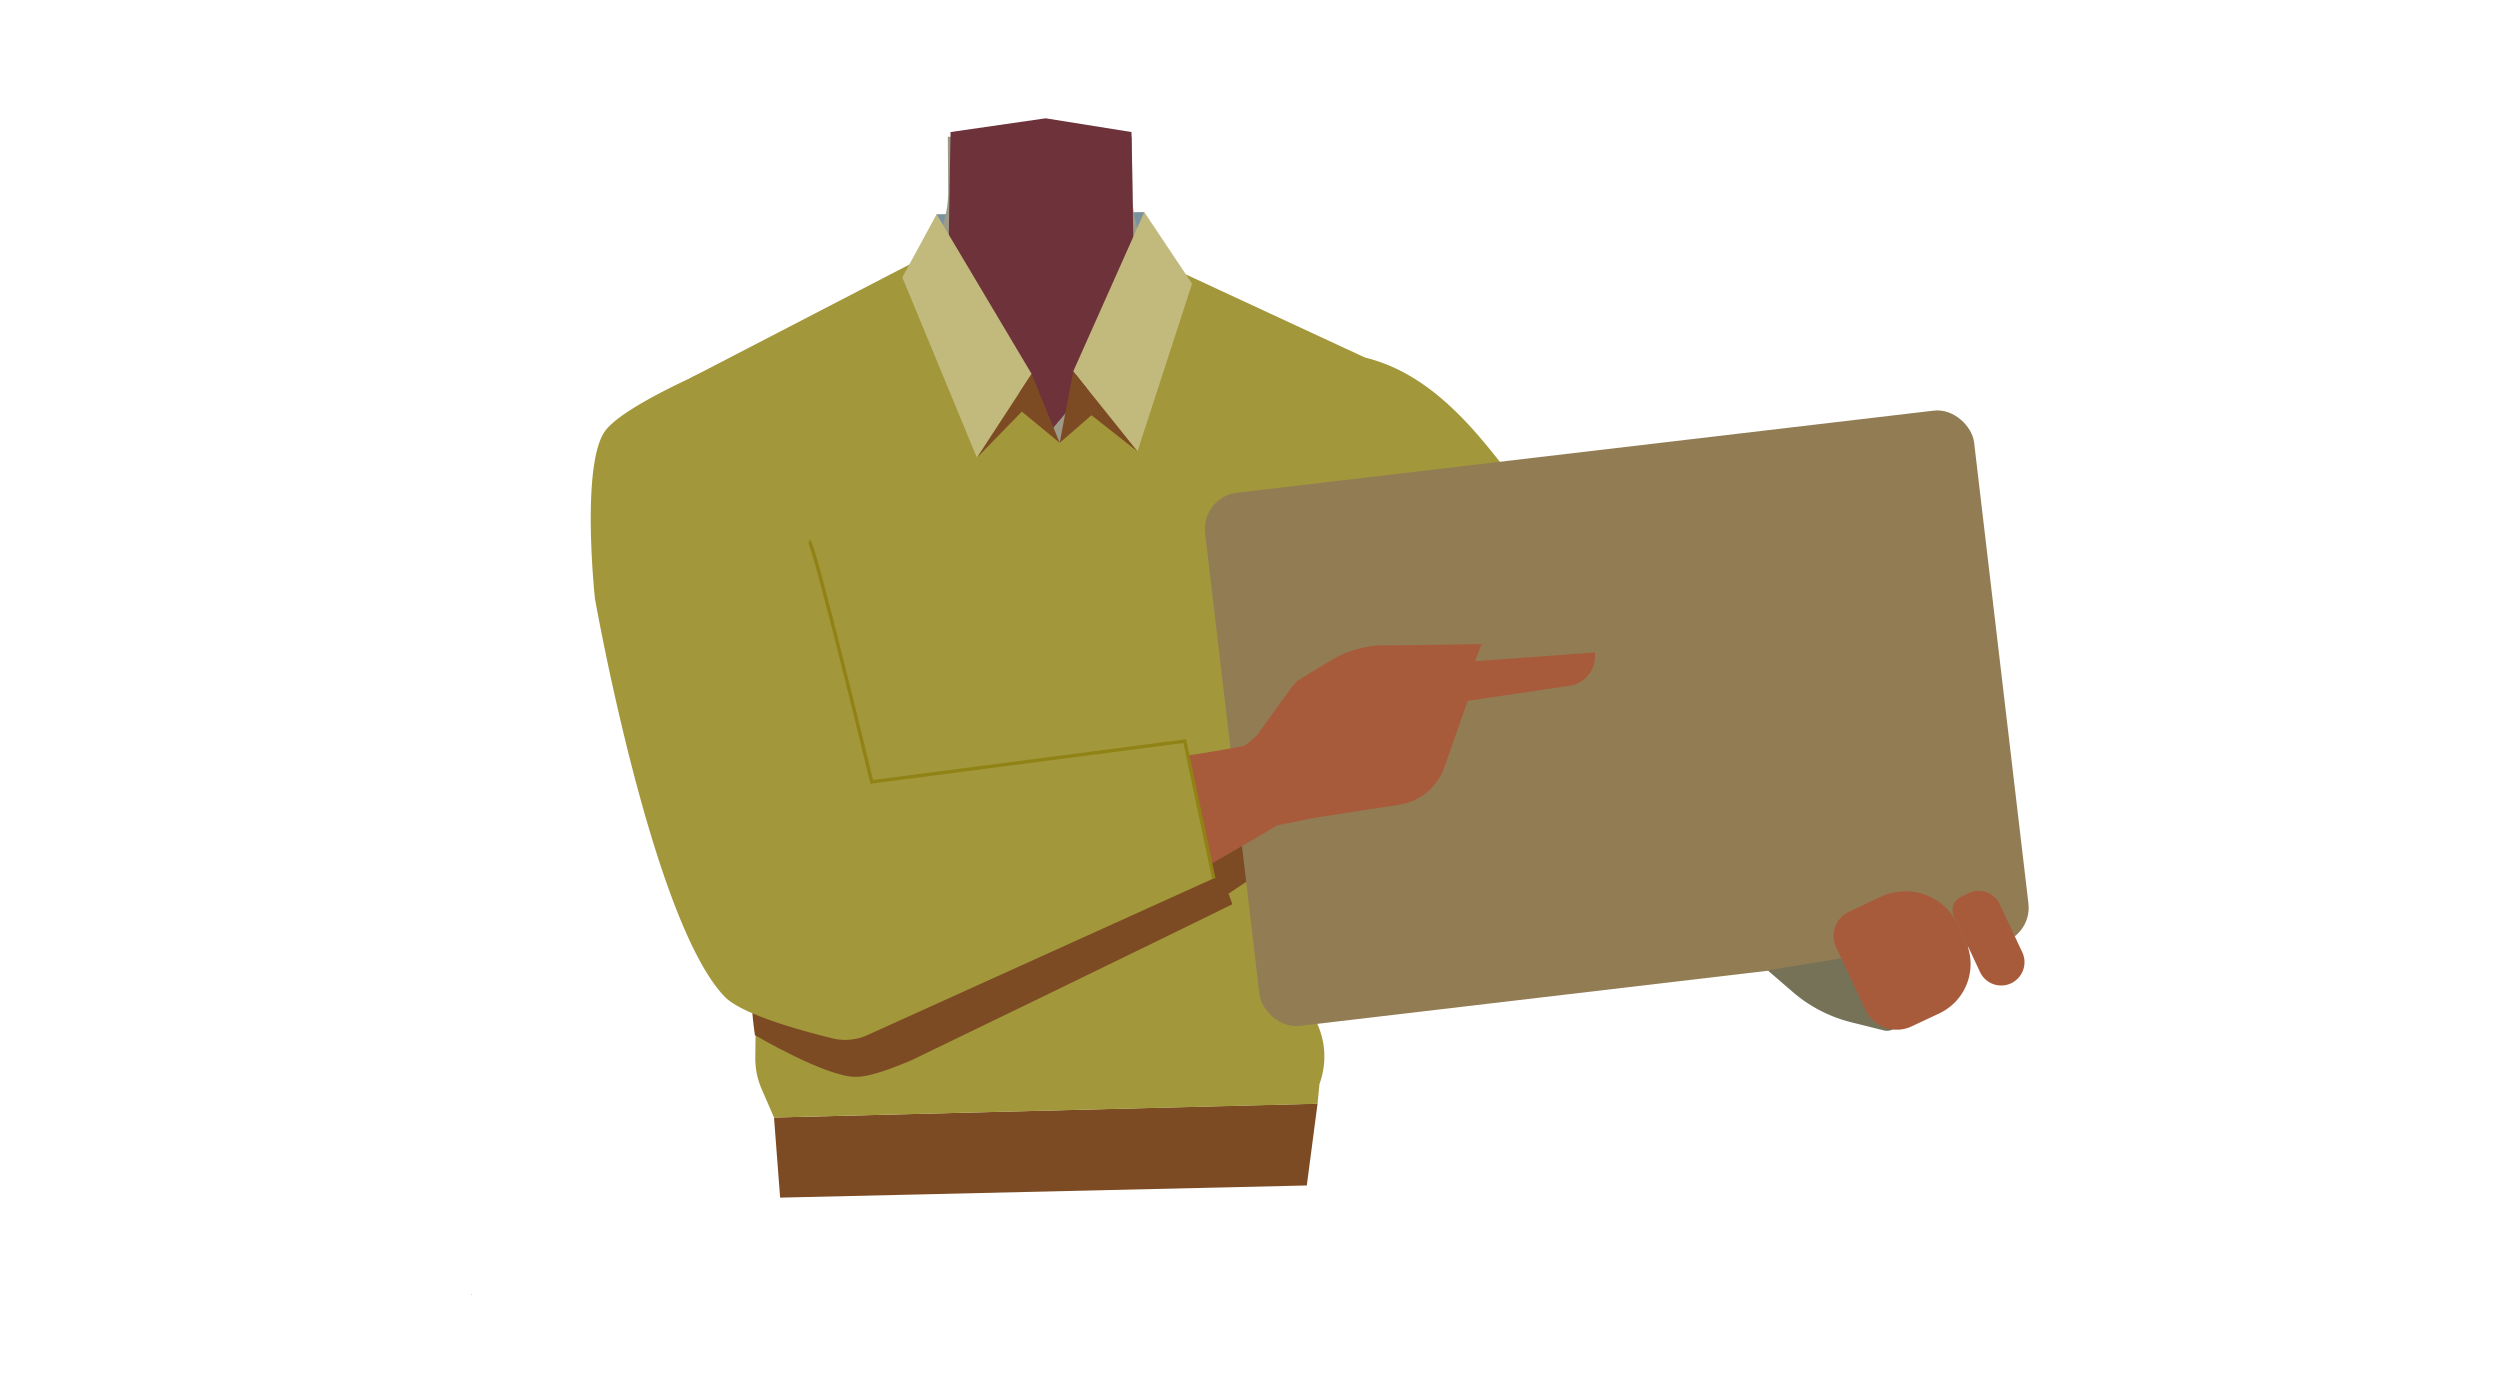 <svg id="Calque_1" data-name="Calque 1" xmlns="http://www.w3.org/2000/svg" viewBox="0 0 728 400.56"><defs><style>.cls-1{fill:#7a919e;}.cls-2{fill:#9d9b88;}.cls-3{fill:#6d323a;}.cls-4{fill:#a3973b;}.cls-5{fill:#9f9d8a;stroke:#000;stroke-width:3px;}.cls-11,.cls-5{stroke-miterlimit:10;}.cls-6{fill:#7d4b23;}.cls-7{fill:#927c54;}.cls-8{fill:#a85b3b;}.cls-9{fill:#757257;}.cls-10{fill:#c2ba7d;}.cls-11{fill:none;stroke:#918215;}</style></defs><polygon class="cls-1" points="271.88 91.29 272.74 62.39 333.22 61.76 332.88 91.29 271.88 91.29"/><polygon points="137.26 376.99 137.36 376.95 137.26 376.9 137.26 376.99"/><polygon points="137.36 376.95 137.46 376.99 137.46 376.9 137.36 376.95"/><polygon points="137.26 376.99 137.36 376.95 137.26 376.9 137.26 376.99"/><polygon points="137.36 376.95 137.46 376.99 137.46 376.9 137.36 376.95"/><path class="cls-2" d="M318.24,218.92c10.74,7,22.26,34.86,34.77,37.73,4.44,1,13.35-5.24,15.8-9.08,8.91-14,4.6-53.24,17.18-64,10.66-9.12,36.26-3.9,36.86-42.29.37-23.34-26.86-34.47-33.53-36.85a28.17,28.17,0,0,1-3.16-1.33L345.63,83a28.46,28.46,0,0,1-15.82-25.13l-.23-18.06-27,2.07L276,39.79l.11,15.73A31.55,31.55,0,0,1,258.57,84l-40.15,19.91s-35.4,10.74-35,37.34c.61,38.39,26.21,33.17,36.86,42.29,12.59,10.77,8.28,50,17.19,64,2.45,3.84,11.36,10.1,15.8,9.08,12.5-2.87,23.52-31.57,34.77-37.73C294.67,215.3,311.91,214.8,318.24,218.92Z"/><polygon class="cls-3" points="304.49 34.45 329.49 38.45 330.49 96.45 302.99 128.95 275.8 96.45 276.8 38.45 304.49 34.45"/><path class="cls-4" d="M365,148c11.91,25,40.93,38.78,40.93,38.78s53,32.76,70.43,44c8.24,5.27,25.22,16.57,39-3.61h0c11.33-16.64-2.81-30.36-10.19-36.17-15-11.84-47.91-32.65-60.5-46.74-9.38-10.5-23.29-34.09-46.67-40,0,0-15.07-3.14-28.21,12l-.52.6A28.7,28.7,0,0,0,365,148Z"/><path class="cls-5" d="M232.85,121.44c17.78,21.22,18.24,53.34,18.24,53.34s7.78,61.79,10.7,82.34c1.37,9.68,4.59,29.82-19.48,33.92h0c-19.84,3.39-26.44-15.18-28.66-24.3-4.52-18.57-9.77-57.15-17.35-74.46-5.65-12.89-19.38-30.57-15-54.28,0,0,1.46-19.79,20.71-25.44l.76-.23a28.7,28.7,0,0,1,30.07,9.11Z"/><polygon class="cls-6" points="227.17 348.75 225.39 325.42 383.67 321.38 380.54 345.21 227.17 348.75"/><path class="cls-4" d="M219.94,307.94l1.62-132.17L201,110.1l65-33.68L308.82,129l36.34-49.16,64.66,30-10.44,101-26.61,72.07,8.19,10.8a23.12,23.12,0,0,1,3.27,21.95l-.56,5.77-158.28,4-3.62-8.35A22.37,22.37,0,0,1,219.94,307.94Z"/><path class="cls-6" d="M365.11,244.34l1.19,10.16-8.55,5.74,1.12,3.08c-26.65,13.09-93,45.26-93.59,45.49-1.59.59-10.81,4.78-16.08,4.78-8.8,0-29.37-12.16-29.37-12.16s-2.14-13.94.17-13.38,123-45.93,125.81-45.24S365.11,244.34,365.11,244.34Z"/><rect class="cls-7" x="358.05" y="131.02" width="225.48" height="156.33" rx="10.58" transform="translate(-21.23 56.5) rotate(-6.72)"/><path class="cls-8" d="M577,258.65h2.47a6.79,6.79,0,0,1,6.79,6.79v15.44a6.79,6.79,0,0,1-6.79,6.79h0a6.79,6.79,0,0,1-6.79-6.79V263a4.33,4.33,0,0,1,4.33-4.33Z" transform="translate(-61.16 271.98) rotate(-25.13)"/><path class="cls-9" d="M514.77,282.58l40.46-6.66-2.09,20.95a3.66,3.66,0,0,1-4.53,3.19l-9.55-2.38A41.44,41.44,0,0,1,522,288.82Z"/><path class="cls-8" d="M545.56,259.56h10.29a16.82,16.82,0,0,1,16.82,16.82v5.26a15.9,15.9,0,0,1-15.9,15.9h-8.88a10.11,10.11,0,0,1-10.11-10.11V267.35a7.78,7.78,0,0,1,7.78-7.78Z" transform="translate(-65.74 262.19) rotate(-25.13)"/><path class="cls-8" d="M358.87,220.24l13,20.08,11.44-2.25,24.17-3.74a16.63,16.63,0,0,0,13.16-11l6.74-19.24,29.78-4.4a8.68,8.68,0,0,0,7.29-8.47v-1.21l-34.91,2.53,1.88-5-17.73.3-10.39.06a31,31,0,0,0-16,4.57l-9.44,5.72c-2,2.17-2.65,3.18-6.43,8.41L366,214.17"/><path class="cls-8" d="M217.76,270.65c-3.84-19.51,17.3-30.12,25.21-33.52s25.42-6.36,34-7.84C299,225.5,336.5,222,358,218c14.13-2.62,21.5-4.42,25.59,4.17,3.71,7.8-4.14,13.69-8.88,16.52-19.51,11.65-61.66,36.07-84,44.85-9.18,3.61-28.41,9.19-38.27,9.61C224.84,294.31,218.88,276.33,217.76,270.65Z"/><path class="cls-4" d="M227.15,99S184,115.35,176.33,125.34c-7.31,9.58-3.09,48.93-3.09,48.93s16.62,94.07,37.82,116c5,5.15,22.44,9.92,31.36,12.1a15.68,15.68,0,0,0,10.17-.95l100.85-45.64-8.45-40L253.85,227.7l-18-67.58"/><polygon class="cls-10" points="262.76 80.77 272.74 62.39 300.41 108.89 284.48 133.3 262.76 80.77"/><polygon class="cls-10" points="347.13 82.61 333.22 61.76 312.53 108.14 331.23 131.46 347.13 82.61"/><polygon class="cls-6" points="300.41 108.89 308.58 128.95 297.56 119.86 284.48 133.3 300.41 108.89"/><polygon class="cls-6" points="308.58 128.95 312.53 108.14 331.23 131.46 317.84 120.92 308.58 128.95"/><path class="cls-11" d="M235.62,157.68c1.34,0,18.23,70,18.23,70L345,215.81l8.45,40"/></svg>